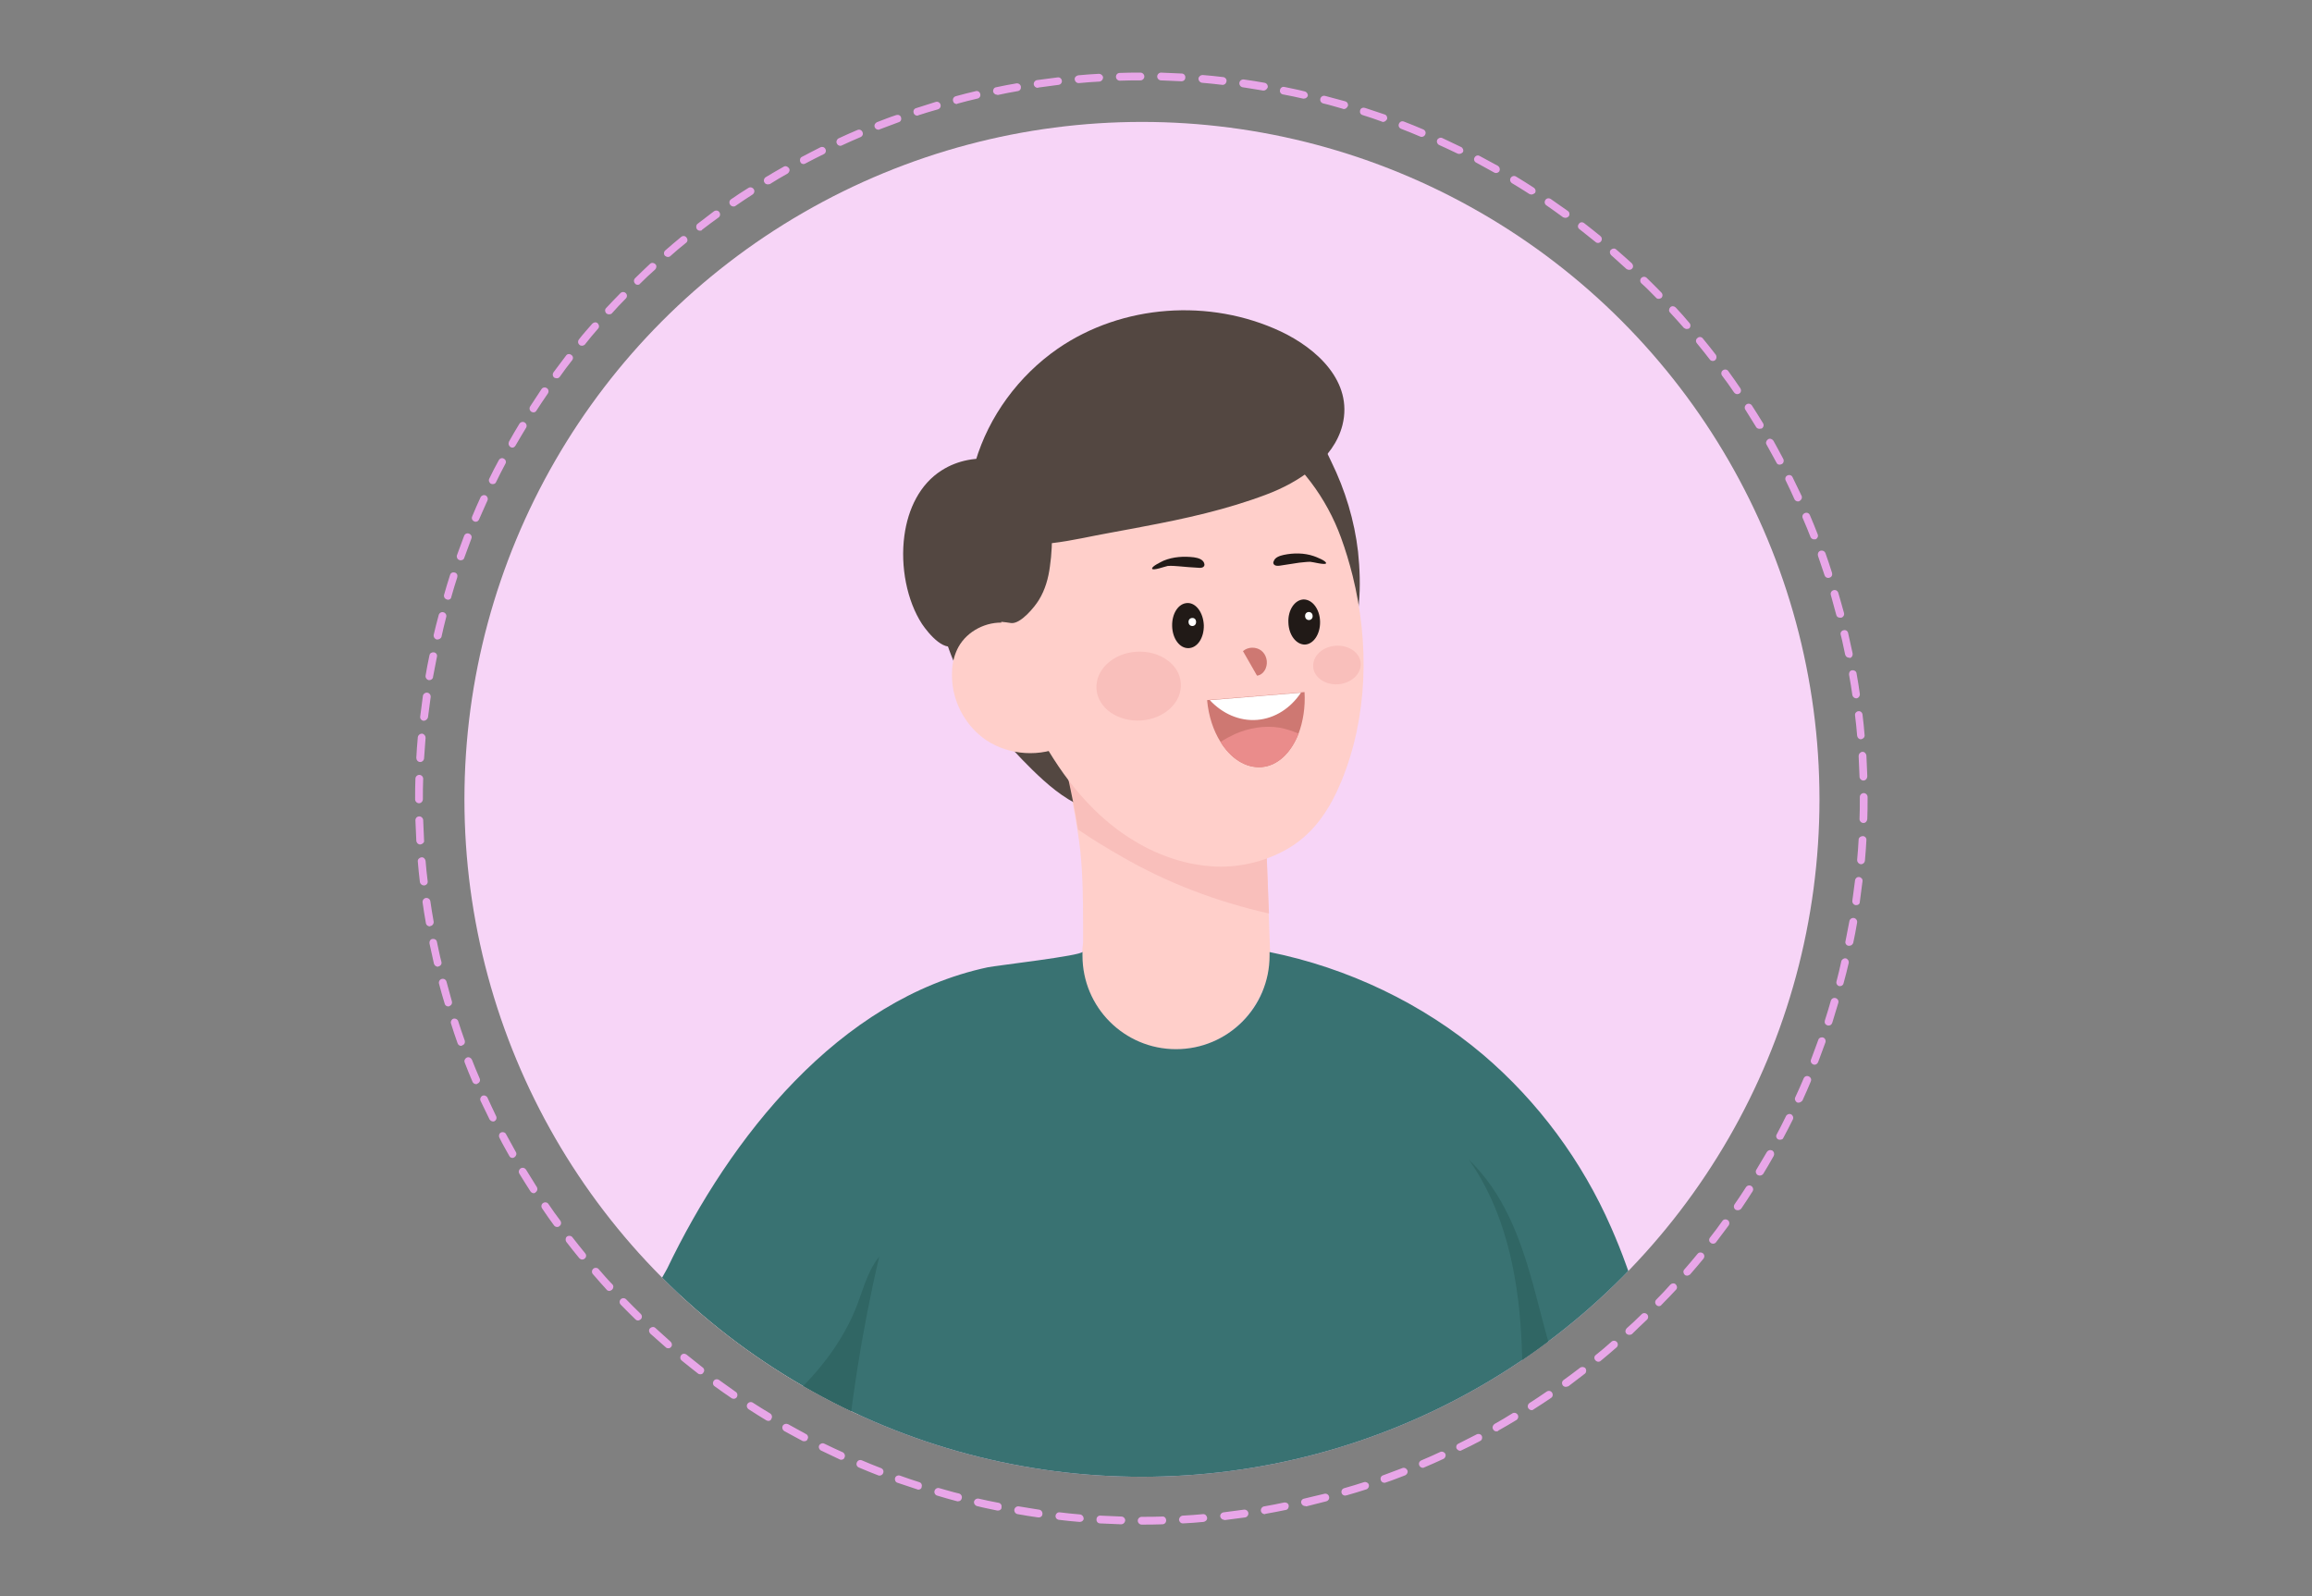 <?xml version="1.0" encoding="utf-8"?>
<!-- Generator: Adobe Illustrator 24.0.1, SVG Export Plug-In . SVG Version: 6.00 Build 0)  -->
<svg version="1.1" id="Layer_1" xmlns="http://www.w3.org/2000/svg" xmlns:xlink="http://www.w3.org/1999/xlink" x="0px" y="0px"
	 viewBox="0 0 773.6 534.2" style="enable-background:new 0 0 773.6 534.2;" xml:space="preserve">
<rect x="0" y="0" width="773.6" height="534.2" fill="#808080" stroke="none"/>
<style type="text/css">
	.st0{clip-path:url(#SVGID_2_);fill:#F7D5F7;}
	.st1{clip-path:url(#SVGID_2_);}
	.st2{fill:#3A1010;}
	.st3{fill:#FFCFCA;}
	.st4{fill:#F9BFBB;}
	.st5{opacity:0.3;fill:#F9BFBB;}
	.st6{fill:#F7B2B0;}
	.st7{fill:#603813;}
	.st8{fill:#562F0F;}
	.st9{fill:#534741;}
	.st10{fill:#397272;}
	.st11{fill:#306664;}
	.st12{fill:#211A17;}
	.st13{fill:#CE7872;}
	.st14{fill:#FFFFFF;}
	.st15{fill:#EA8C8B;}
	.st16{fill:#E8A6E8;}
</style>
<g>
	<defs>
		<circle id="SVGID_1_" cx="382.1" cy="267.5" r="226.7"/>
	</defs>
	<clipPath id="SVGID_2_">
		<use xlink:href="#SVGID_1_"  style="overflow:visible;"/>
	</clipPath>
	<circle class="st0" cx="382.1" cy="267.5" r="226.7"/>
	<g class="st1">
		<g>
			<path class="st2" d="M681.9,1458c-0.4-1.2-1-2.3-1.7-3.2c-3.3-3.9-9.6-5.2-14-7.3c-1.5-0.7-3-1.4-4.5-2.2c-6.3-3-12.6-6-18.9-9
				l-34.1-17.5l-37.8-21.9l-56.2,5.8l-7.6,21.8c-2.3,6.4-3.4,11.1-5.7,17.5c-1.3,3.5-2.6,7.1-2.7,10.8c-0.1,0.9,0,1.8,0.1,2.7
				c0.4,2.6,1.4,5.1,2.9,7.3c2.4,3.6,5.9,6.5,9.9,8.2c5.1,2.1,10.8,2.3,16.3,2.5c34.7,0.9,69.3,1.8,104,1c12.1-0.3,24.9,0.4,36.9-2
				C676.3,1471.2,684.7,1467.1,681.9,1458z"/>
			<path class="st2" d="M264.7,1482.7c3.3,2.4,7.3,3.5,11.5,4.1h79.1c4.2-0.6,8.2-1.8,11.5-4.1c4-2.9,6.7-7.4,7.7-12.7
				c0.6-3.1,0.6-6.5-0.3-9.9c-0.3-1.2-0.7-2.3-1.1-3.4c-1.7-4.3-4.5-4.3-7.1-7.9c-4.4-6.3-6.9-14.7-10.8-20.2l-10.9-15.9h-57.2
				l-10.9,15.9c-3.9,5.5-6.3,13.9-10.8,20.2c-2.6,3.7-5.4,3.6-7.1,7.9c-0.5,1.1-0.8,2.2-1.1,3.4c-0.8,3.4-0.9,6.8-0.3,9.9
				C258,1475.3,260.7,1479.8,264.7,1482.7z"/>
			<g>
				<path class="st3" d="M669.1,794.1c3-3.7,5.9-7.6,8.5-11.7c0,0,0,0,0,0c0.2-0.3,0.4-0.6,0.6-1c2.1-3.3,4.1-6.8,5.9-10.3
					c-0.5-0.9-1-1.8-1.5-2.7c-2.3-4.1-4.5-8.2-6.7-12.4c-0.6,1.9-1.1,3.8-1.4,4.5c-1,2.5-2,5-3.1,7.5c-2.4,5.4-5.2,10.7-8.2,15.7
					c-1.5,2.4-3,5-3,7.8c0,0.5,0.1,1.1,0.3,1.6c0.3,1,0.9,1.9,1.7,2.6c0.1,0.1,0.1,0.1,0.2,0.2c0.1,0.1,0.2,0.2,0.4,0.3
					c0.8,0.5,1.8,0.8,2.7,0.6c0.1,0,0.3-0.1,0.4-0.1l0,0c1-0.3,1.7-1,2.5-1.8C668.6,794.7,668.8,794.4,669.1,794.1z"/>
				<path class="st4" d="M662.7,796.3c-0.1-0.1-0.3-0.2-0.4-0.3c-0.1,0-0.1-0.1-0.2-0.2c-0.8-0.7-1.4-1.6-1.7-2.6
					c0.5-0.7,1-1.4,1.5-2.1c3.1-4.6,6.2-9.1,9.3-13.7c0.7-1,2.1-4.4,3.6-4.4c2.3,0,2,4,1.4,5.3c-0.3,0.8-0.8,1.6-1.3,2.3
					C671.2,786.1,667.4,791.7,662.7,796.3z"/>
				<path class="st3" d="M669.6,803.2c0.6-0.7,1.2-1.5,1.8-2.3c1.2-1.5,2.4-3.1,3.5-4.7c2-2.8,3.8-5.6,5.6-8.5
					c1.4-2.2,2.6-4.5,3.9-6.8c0.9-1.6,1.7-3.3,2.5-5c-1.4-2.5-2.9-4.9-4.3-7.4c-1.5-2.6-2.9-5.2-4.3-7.9c-1.5,2.5-2.6,7.7-3.2,9.1
					c-0.4,0.9-0.7,1.8-1.1,2.8c-2.9,7.1-6.3,13.9-10.3,20.5c-0.6,0.9-1.2,1.9-1.7,2.9c-0.8,1.5-1.4,3.2-1.3,4.9
					c0,2.8,2.5,5.8,5.2,5.2c1.2-0.3,2.1-1,2.9-1.9C669.2,803.7,669.4,803.4,669.6,803.2z"/>
				<path class="st4" d="M671.4,800.9c0.5-2.6,1.1-5.3,1.9-7.8c2.1-6.5,5.5-12.5,7.1-19.1l-0.1,0.9c0.1-0.1,0.3-0.2,0.5-0.2
					c0.6,0,1.1,0.5,1.5,1.1c1,1.5,1.6,3.3,2.1,5.2c-1.2,2.3-2.5,4.6-3.9,6.8c-1.7,2.9-3.6,5.7-5.6,8.5
					C673.8,797.8,672.7,799.3,671.4,800.9z"/>
				<path class="st3" d="M680,816c0.3-0.5,0.6-1.1,0.9-1.7c1.9-3.8,3.5-7.8,4.8-11.8c2-6,3.4-12.1,4.6-18.3c0.1-0.6,0.2-1.2,0.3-1.8
					c-2.7-4.6-5.4-9.2-8.1-13.9c-1.3-2.4-2.6-4.7-3.9-7.1c-0.2,0.4-0.4,0.8-0.5,1.2c-0.6,2-0.4,4.2-0.3,6.3
					c0.2,3.8,0.2,7.6-0.1,11.5c-0.1,0.7-0.1,1.4-0.2,2c0,0,0,0,0,0c-0.4,4.2-1.2,8.3-2.2,12.4c-0.1,0.4-0.2,0.9-0.4,1.4
					c-1.5,5.5-3.4,11-3.3,16.7c0.1,2.4,0.9,5.3,3.2,5.9c1.3,0.3,2.7-0.2,3.7-1.2C679.2,817.1,679.6,816.6,680,816z"/>
				<path class="st5" d="M690.6,782.4c-2.7-4.6-5.4-9.2-8.1-13.9c-2.3-4.1-4.5-8.2-6.7-12.4c-0.6,1.9-1.1,3.8-1.4,4.5
					c-0.6,1.5-1.2,3.1-1.9,4.6c3.5,6.3,5.8,13.4,7.9,20.2c1.3,4.2,2.4,8.4,3.5,12.6c0.5,1.5,1,3,1.6,4.5c2-6,3.4-12.1,4.6-18.3
					C690.4,783.6,690.5,783,690.6,782.4z"/>
				<path class="st3" d="M708.5,807.9c-5.6-13.9-11.1-27.9-16.7-41.8c-5.3-13.4-10-24.9-17-37.5c-2.9-5.2-6.8-11.9-10.1-17.1
					c-15.6-28.8-31.3-57.5-46.9-86.3c-9.9-18.2-19.8-36.4-29.7-54.6c-6.5-11.9-13-23.9-18-36.6c-6.1-15.7-9.8-32.2-13.1-48.8
					c-2.4-12.2-4.7-24.4-7.2-36.5c-7.1,3.2-14.2,6.4-21.3,9.7c-15.2,7.1-30.3,14.5-45.5,21.4c11.6,33.7,24.2,67,41.6,98.1
					c31.1,55.5,77.2,99.3,114.8,150.6c1.4,1.9,0.8,7.4,0.9,9.8c0.4,7.7-0.2,15.4,0.7,23c1,7.7,2.7,15.4,5.4,22.7
					c1.2,3.3,4.4,6.4,7.8,3.4c0.3-0.2,0.6-0.4,0.9-0.7c3.4-3.6,3.4-8.5,3.2-13.1c-0.2-5.2,0-10.2,2.3-15c0.6-1.3,1.7-2.5,3.1-2.8
					c0.9-0.2,1.8,0,2.6,0.3c2.8,1,4.9,2.7,6.6,4.8c0.9,1.1,1.7,2.4,2.4,3.7c0.7,1.2,1.3,2.5,1.9,3.8c0.7,1.6,1.4,3.2,2.2,4.7
					c0.1,0.3,0.3,0.6,0.5,0.9c0.1,0.3,0.3,0.6,0.4,0.8c0.9,1.8,1.8,3.6,2.7,5.3c1.6,3.2,3.3,6.5,4.9,9.7c1.4,2.8,2.9,5.7,4.3,8.5
					c2.5,4.9,5.2,10.5,9.6,14C705,815.2,710.3,812.5,708.5,807.9z"/>
			</g>
			<g>
				<g>
					<path class="st6" d="M52.4,737.7c-0.6,2-1.1,4.1-1.5,6.1c-1.1,5.5-2,11.1-3.2,16.7c-0.5,2.4-1.1,4.8-2.3,6.9
						c-1.2,2.1-3.1,4-5.5,4.5c-2.4,0.6-5.3-0.4-6.4-2.6c-1-1.9-0.5-4.2,0.1-6.3c0.7-2.7,1.4-5.5,2.1-8.2c0.9-3.7,1.9-7.4,3-11
						c2.3-7.4,5.5-14.9,11.5-19.8c1.9-1.5,10.2-4.8,9,0.7c-0.5,2.1-2.7,4.1-3.8,5.9C54.2,732.9,53.1,735.3,52.4,737.7z"/>
				</g>
				<g>
					<path class="st4" d="M47.2,740.3c-0.6,2-1.1,4.1-1.5,6.1c-1.1,5.5-2,11.1-3.2,16.7c-0.5,2.4-1.1,4.8-2.3,6.9
						c-1.2,2.1-3.1,4-5.5,4.5c-2.4,0.6-5.3-0.4-6.4-2.6c-1-1.9-0.5-4.2,0.1-6.3c0.7-2.7,1.4-5.5,2.1-8.2c0.9-3.7,1.9-7.4,3-11
						c2.3-7.4,5.5-14.9,11.5-19.8c1.9-1.5,10.2-4.8,9,0.7c-0.5,2.1-2.7,4.1-3.8,5.9C49,735.4,48,737.8,47.2,740.3z"/>
				</g>
				<path class="st3" d="M291.4,362.8c-49.9,0-97.7,157.5-98.9,159.5c-1,1.8-100.3,147.9-100.6,148.2c0,0-33.7,33.9-41.9,44.1
					c-5.5,6.9-11.3,14.1-14.9,22.2c-3.8,8.6-6.1,17.8-8.5,26.8c-0.4,1.4-0.8,2.9-0.6,4.3c0.3,2.6,3.2,4.9,5.8,3.7
					c5.7-2.6,7.7-10.1,9.4-15.5c1.6-5.1,2.8-10.3,5.2-15.1c2.4-4.7,5.9-8.1,10.1-11.3c3-2.3,5.9-4.6,9-6.8c1.2-0.8,2.4-1.7,3.7-2.3
					c1.8-0.9,3.6-1.5,5.6-1.4c1.7,0.1,4.1,0.9,5,2.4c1.1,1.6-0.1,3.5-0.8,4.9c-0.8,1.7-2,3.3-3.2,4.8c-2.1,2.6-4.4,5.1-5.7,8.1
					c-0.2,0.5-0.4,1-0.5,1.6c-1.5,5.8,2.9,14.3,9.4,9c1.4-1.1,2.5-2.6,3.6-4c5.3-6.8,12-12.5,15.9-20.1c2.5-4.9,4.5-10,6.4-15.1
					c3.7-9.5,5.2-15.3,5.9-19.9l0,0l0.1-0.2c0.8-0.6,91.1-81.6,144.4-154.2c12.5-17,43.1-83.9,57.9-132.5
					C316.6,394.2,300.7,372.5,291.4,362.8z"/>
				<g>
					<path class="st4" d="M69.3,720.7c0.9-0.9,1.9-1.7,3-2.5c1.9-1.4,3.9-2.6,6.2-2.8c2.3-0.3,4.9,0.7,6,2.7c0.9,1.7,0.7,3.8,0,5.6
						c-1.7,4.4-5.6,7.5-9.1,10.6c-1.8,1.6-3.6,3.3-5,5.3c1.2-3.1,3.6-5.6,5.7-8.1c1.2-1.5,2.4-3.1,3.2-4.8c0.7-1.5,1.8-3.3,0.8-4.9
						c-1-1.5-3.4-2.3-5-2.4C73,719.2,71.1,719.8,69.3,720.7z"/>
				</g>
				<path class="st4" d="M114.4,688.3c-1.2,1.1-2.3,2-3.1,2.6l-0.1,0.2l0,0c-1.5-2.7-4.1-4.9-7-6
					C107.8,685.2,111.4,686.3,114.4,688.3z"/>
			</g>
			<path class="st7" d="M590.5,1399.2l-85.8,15c-25.9-119-66.9-284.8-80.1-379.3c-1.4-9.9-2.5-19-3.2-27.2
				c-12.7-36.8-23.2-75.4-48.9-164c-1.8-6.2-3.7-12.7-5.6-19.4C346.6,755,346.6,736,347.4,680c39.1-13.8,98.1-23.6,148.4-29.5
				c15.6,38,48.9,327.2,53.1,357.6C565.7,1128.5,568.4,1212.5,590.5,1399.2z"/>
			<path class="st8" d="M438.1,958.3c-1.1,14.2-2.8,28.3-4.6,42.4c-1.3,9.5-1.3,21.5-5.9,30.1c-0.8,1.6-1.8,3-2.9,4.2
				c-1.4-9.9-2.5-19-3.2-27.2c-12.7-36.8-23.2-75.4-48.9-164c10.4-18.9,21.4-37.6,31.5-56.7c23.9,35.7,33.8,79.2,35.4,122.1
				C439.9,925.7,439.3,942,438.1,958.3z"/>
			<path class="st7" d="M439.6,672.6c-50.2-6.2-109.8-10.7-151.1-6.5c-14,54.2-18.6,72.6-15.4,145c4.7,106.7,5.7,149.6,9.5,191.1
				c-13,83.6-5.6,246.5-9.8,413.1l88.5,4.4c22.7-186.6,32.9-266.1,45.1-387C409.5,1002,445.7,713.1,439.6,672.6z"/>
			<path class="st3" d="M363.3,250.5c15.1,7.7,30.4,14.8,45.9,21.8c4.7,2.1,9.4,4.2,14.3,5.2l1,28.2l0.9,24.2
				c-0.9,0.6-1.9,1.1-2.9,1.5c-4.6,11.6-15.9,19.8-29.1,19.8c-14.2,0-26.2-9.5-30-22.5c-0.3-0.1-0.6-0.2-0.9-0.3c0-1.2,0-2.4,0-3.7
				c-0.2-1.6-0.4-3.2-0.4-4.8c0-1.5,0.1-3.1,0.3-4.5c0-2.1,0-4.2,0-6.3c0-8.1-0.1-16.1-0.9-24.2c-0.3-2.5-0.6-4.9-1-7.3
				c-0.9-6.1-2.2-12.1-3.5-18.1c-1.1-4.9-2.1-9.9-3.2-14.8C356.9,247.3,359.7,248.7,363.3,250.5z"/>
			<path class="st9" d="M454.7,201.9c-1.6,19.6-10.2,38.7-24.2,52.5c-6.4,6.3-13.9,11.6-22.3,14.8c-9.2,3.6-19.2,4.7-29.1,4.2
				c-5.8-0.3-11.7-1.2-17-3.5c-6.4-2.8-11.8-7.5-16.8-12.4c-8.5-8.4-16.4-17.5-22.2-28c-5.8-10.4-9.6-22.2-9.5-34.1
				c0-4.1,0.5-8.2,2-11.9c2.1-5,6-9,10-12.6c13.2-12,28.7-21.9,45.8-26.6c17.8-4.9,36.6-4.3,55-3.6c4.7,0.2,8.9,1.1,12.7,4
				c3.1,2.4,4.7,6.4,6.4,9.9c4.6,9.4,7.7,19.6,8.9,30C455,190.3,455.2,196.2,454.7,201.9z"/>
			<g>
				<path class="st4" d="M424.6,305.7c-17.3-3.9-34-10.2-49.2-19c-4.9-2.8-9.9-5.8-14.7-9.1c-0.9-6.1-2.2-12.1-3.5-18.1
					c-1.1-4.9-2.1-9.9-3.2-14.8c3,2.7,5.7,4,9.3,5.9c15.1,7.7,30.4,14.8,45.9,21.8c4.7,2.1,9.4,4.2,14.3,5.2L424.6,305.7z"/>
			</g>
			<path class="st3" d="M452.6,192.7c-1.1-4.4-2.4-8.7-3.9-12.8c-4.8-13.2-13.7-25.3-25.6-33.4c-22.8-15.4-54.7-11.6-73.1,8.6
				c-4.4,4.8-7.9,10.3-10.4,16.2c-6.2,14.5-6.5,30.1-3.1,45.2c3,13.3,8.8,26.1,16,37.4c4.4,6.9,9.6,13.4,15.7,19
				c3.5,3.2,7.3,6.1,11.5,8.6c8.3,5,17.6,8.1,27.2,8.5c8.7,0.3,17.6-2,25-6.6c8.3-5.2,13.3-13.2,16.9-21.9
				C457.7,239.9,458.2,215.3,452.6,192.7z"/>
			<g>
				<g>
					<path class="st3" d="M356.5,249.3c-8.3,4.2-18.8,3.5-26.5-1.6c-6.5-4.4-10.8-11.9-11.4-19.7c-0.1-1.4-0.1-2.8,0-4.3
						c0.2-2.5,0.9-5,2.1-7.2c3-5.4,9.4-8.6,15.5-8.1c6.2,0.5,11.8,4.5,14.8,9.9l2.1,11.9L356.5,249.3z"/>
				</g>
			</g>
			<path class="st9" d="M382.6,176.2c13.9-2.6,27.9-5.7,41.1-10.7c10.7-4,22.6-11.7,25.5-23.3c3.6-14.5-8.6-25.6-20.7-31.3
				c-23.7-11.1-53-9.1-74.6,5.8c-13.1,9.1-23,22.6-27.5,37.7c-2.6,8.6-3.7,21.7,6.5,25.7c11.8,4.7,26.5,0.3,38.5-1.8
				C374.9,177.6,378.7,177,382.6,176.2z"/>
			<path class="st9" d="M302.6,179.3c1.2-9,5.2-17.3,12.5-21.9c10.6-6.8,26.7-4.9,33.1,6.7c4.2,7.5,4.3,17.2,3.1,25.5
				c-0.5,3.9-1.6,7.8-3.7,11.2c-1.4,2.3-6.1,8.1-9.3,7.7c-1.1-0.2-2.2-0.3-3.1-0.4c-0.2,0-0.4,0-0.5,0c-3.2,0-6.3,0.8-9.1,2.4
				c-2.1,1.1-3.8,2.7-5,4.6c-4,4.3-10-3.2-12.1-6.3C303.5,201.1,301.2,189.7,302.6,179.3z"/>
			<path class="st10" d="M509.8,505.2c-0.1,0.1-0.2,0.1-0.4,0.2c3.8,63.8,6.1,191.1,10.9,244.8c-74.5-4.6-184.7-0.4-250.2-8.4
				c-1.8-32.7,0-110.2,9-212.6c0.9-10.1,1.9-20.4,3.1-31c0-0.3,0.1-0.7,0.1-1c0,0-0.1-0.1-0.1-0.1c-9.7-6.6-20.5-12.6-31.4-18.4
				c-15.1-8.2-30.3-16.1-42.6-25.4c-1.1-0.8,14.3-27.3,15-28.7c21-43.8,57.3-90.2,107.3-100.9c2.9-0.6,31.7-3.9,31.7-5.2
				c0,0.4,0,0.9,0,1.3c0,17.3,14,31.3,31.3,31.3c17.3,0,31.3-14,31.3-31.3c0-0.4,0-0.8,0-1.2c26.2,5.3,51.2,17.2,71.5,34.4
				c18.4,15.7,33.1,35.6,42.8,57.8c1.8,4.1,3.5,8.3,5,12.5c6.5,17.5,11.5,35.4,17,53.2c-6.5,4.8-13.8,9.5-21.4,13.9
				C530.2,495.9,520,500.9,509.8,505.2z"/>
			<path class="st11" d="M509,446.6c1.1,19.5-0.2,39.1,0.8,58.6c10.2-4.3,20.4-9.4,29.9-14.8c-4.6-4.8-8.6-10.2-11.8-16
				c-7.7-14-10.9-29.9-15.1-45.2c-4.3-15.4-9.8-30-21.3-41.1C503.4,404.9,507.8,426,509,446.6z"/>
			<g>
				<g>
					<path class="st12" d="M390.7,189.4c1.2-0.1,2.5,0,3.7,0.1c2.2,0.2,4.4,0.4,6.6,0.5c0.7,0.1,1.6,0,1.9-0.6c0.2-0.3,0.1-0.7,0-1
						c-0.5-1.3-2.1-1.7-3.4-1.9c-3.4-0.4-6.9-0.2-10.1,1.1c-0.6,0.3-4.1,1.9-3.9,2.7C385.7,191.1,390,189.5,390.7,189.4z"/>
					<path class="st12" d="M438.4,188c-1.2,0-2.5,0.2-3.7,0.3c-2.2,0.3-4.3,0.7-6.5,1c-0.7,0.1-1.6,0.1-2-0.5c-0.2-0.3-0.2-0.7,0-1
						c0.4-1.3,2-1.8,3.3-2.1c3.3-0.7,6.9-0.7,10.1,0.4c0.6,0.2,4.3,1.6,4.1,2.4C443.5,189.2,439.1,188,438.4,188z"/>
					<g>
						<path class="st13" d="M434.5,245.5c-2.5,6.4-7,10.8-12.4,11.2c-5.3,0.4-10.3-2.9-13.7-8.4c-2.4-3.8-4-8.6-4.5-14l1-0.1
							l30.5-2.5l1.1-0.1C436.8,236.7,436,241.5,434.5,245.5z"/>
						<path class="st14" d="M435.3,231.8c-3.4,5.1-8.6,8.6-14.6,9.1s-11.7-2.1-15.9-6.6L435.3,231.8z"/>
						<path class="st15" d="M434.5,245.5c-2.5,6.4-7,10.8-12.4,11.2c-5.3,0.4-10.3-2.9-13.7-8.4c1.5-1,3-1.8,4.7-2.6
							c4.7-2.1,10-3,15-2.2C430.3,243.9,432.4,244.6,434.5,245.5z"/>
					</g>
					<g>
						<path class="st12" d="M402.8,209.2c0.1,4.2-2.1,7.6-5.1,7.7s-5.4-3.2-5.5-7.4c-0.1-4.2,2.1-7.6,5.1-7.7
							C400.2,201.7,402.6,205,402.8,209.2z"/>
						<path class="st14" d="M398.9,206.8c-1.7,0.1-1.6,2.7,0.1,2.7C400.7,209.4,400.6,206.7,398.9,206.8z"/>
					</g>
					<g>
						<path class="st12" d="M431.1,208.3c0.1,4.2,2.6,7.4,5.5,7.4c2.9-0.1,5.2-3.5,5.1-7.7c-0.1-4.2-2.6-7.4-5.5-7.4
							C433.2,200.7,430.9,204.2,431.1,208.3z"/>
						<path class="st14" d="M437.9,204.8c-1.7,0.1-1.6,2.7,0.1,2.7C439.7,207.4,439.6,204.8,437.9,204.8z"/>
					</g>
					<path class="st13" d="M422,217.7c-1.7-1.3-4.4-1.3-6.1,0.2l4.7,8.2c1.3-0.1,2.4-1.2,2.9-2.4C424.4,221.5,423.7,219,422,217.7z"
						/>
				</g>
				<g>
					<path class="st4" d="M380.2,218.1c-7.8,0.5-13.8,6.1-13.3,12.5c0.4,6.3,7.1,11,14.9,10.5c7.8-0.5,13.8-6.1,13.3-12.5
						C394.7,222.3,388,217.6,380.2,218.1z"/>
					<path class="st4" d="M455.3,222c-0.2-3.6-4-6.2-8.4-5.9c-4.4,0.3-7.7,3.4-7.5,7c0.2,3.6,4,6.2,8.4,5.9
						C452.2,228.6,455.5,225.5,455.3,222z"/>
				</g>
			</g>
			<path class="st11" d="M294.2,420.5c-5.9,25.2-9.9,50.9-12,76.7c-9.7-6.6-20.5-12.6-31.4-18.4c3.2-2.2,6.4-4.6,9.4-7.1
				c10.8-9,20.3-20,25.8-33C288.7,432.3,289.9,425.9,294.2,420.5z"/>
		</g>
	</g>
</g>
<g>
	<path class="st16" d="M382,510.2c-0.7,0-1.3-0.6-1.3-1.3s0.6-1.3,1.3-1.3c2.3,0,4.6,0,6.9-0.1c0.7-0.1,1.3,0.5,1.3,1.3
		c0,0.7-0.5,1.3-1.3,1.3C386.6,510.2,384.3,510.2,382,510.2z M375.1,510.1C375.1,510.1,375.1,510.1,375.1,510.1
		c-2.3-0.1-4.7-0.2-7-0.3c-0.7,0-1.3-0.6-1.2-1.4c0-0.7,0.6-1.3,1.4-1.2c2.3,0.1,4.6,0.2,6.9,0.3c0.7,0,1.3,0.6,1.3,1.3
		C376.4,509.6,375.8,510.1,375.1,510.1z M395.8,509.8c-0.7,0-1.2-0.5-1.3-1.2c0-0.7,0.5-1.3,1.2-1.4c2.3-0.1,4.6-0.3,6.8-0.5
		c0.7-0.1,1.3,0.5,1.4,1.2c0.1,0.7-0.5,1.3-1.2,1.4C400.5,509.5,398.2,509.7,395.8,509.8C395.9,509.8,395.8,509.8,395.8,509.8z
		 M361.3,509.3c0,0-0.1,0-0.1,0c-2.3-0.2-4.6-0.4-6.9-0.7c-0.7-0.1-1.2-0.7-1.1-1.4c0.1-0.7,0.7-1.2,1.4-1.1
		c2.3,0.3,4.6,0.5,6.8,0.7c0.7,0.1,1.2,0.7,1.2,1.4C362.6,508.8,362,509.3,361.3,509.3z M409.6,508.6c-0.6,0-1.2-0.5-1.3-1.1
		c-0.1-0.7,0.4-1.3,1.1-1.4c2.3-0.3,4.5-0.6,6.8-0.9c0.7-0.1,1.4,0.4,1.5,1.1c0.1,0.7-0.4,1.4-1.1,1.5c-2.3,0.3-4.6,0.6-6.9,0.9
		C409.7,508.6,409.6,508.6,409.6,508.6z M347.6,507.8c-0.1,0-0.1,0-0.2,0c-2.3-0.3-4.6-0.7-6.9-1.1c-0.7-0.1-1.2-0.8-1.1-1.5
		c0.1-0.7,0.8-1.2,1.5-1.1c2.2,0.4,4.5,0.7,6.8,1.1c0.7,0.1,1.2,0.8,1.1,1.5C348.8,507.3,348.3,507.8,347.6,507.8z M423.2,506.7
		c-0.6,0-1.2-0.4-1.3-1.1c-0.1-0.7,0.4-1.4,1.1-1.5c2.2-0.4,4.5-0.8,6.7-1.3c0.7-0.1,1.4,0.3,1.5,1c0.1,0.7-0.3,1.4-1,1.5
		c-2.3,0.5-4.6,0.9-6.8,1.3C423.4,506.7,423.3,506.7,423.2,506.7z M334,505.5c-0.1,0-0.2,0-0.3,0c-2.3-0.5-4.5-0.9-6.8-1.5
		c-0.7-0.2-1.1-0.9-1-1.5c0.2-0.7,0.8-1.1,1.5-1c2.2,0.5,4.5,1,6.7,1.4c0.7,0.1,1.2,0.8,1,1.5C335.2,505,334.6,505.5,334,505.5z
		 M436.7,504c-0.6,0-1.1-0.4-1.3-1c-0.2-0.7,0.3-1.4,1-1.5c2.2-0.5,4.4-1.1,6.7-1.6c0.7-0.2,1.4,0.2,1.6,0.9
		c0.2,0.7-0.2,1.4-0.9,1.6c-2.2,0.6-4.5,1.1-6.7,1.7C436.9,504,436.8,504,436.7,504z M320.6,502.4c-0.1,0-0.2,0-0.3,0
		c-2.2-0.6-4.5-1.2-6.7-1.9c-0.7-0.2-1.1-0.9-0.9-1.6c0.2-0.7,0.9-1.1,1.6-0.9c2.2,0.6,4.4,1.3,6.6,1.8c0.7,0.2,1.1,0.9,0.9,1.6
		C321.7,502,321.2,502.4,320.6,502.4z M450.1,500.5c-0.6,0-1.1-0.4-1.2-0.9c-0.2-0.7,0.2-1.4,0.9-1.6c2.2-0.6,4.4-1.3,6.6-2
		c0.7-0.2,1.4,0.2,1.6,0.8c0.2,0.7-0.2,1.4-0.8,1.6c-2.2,0.7-4.4,1.4-6.6,2C450.3,500.4,450.2,500.5,450.1,500.5z M307.3,498.5
		c-0.1,0-0.3,0-0.4-0.1c-2.2-0.7-4.4-1.5-6.6-2.2c-0.7-0.2-1-1-0.8-1.6c0.2-0.7,1-1,1.6-0.8c2.2,0.8,4.3,1.5,6.5,2.2
		c0.7,0.2,1,0.9,0.8,1.6C308.4,498.1,307.9,498.5,307.3,498.5z M463.2,496.2c-0.5,0-1-0.3-1.2-0.9c-0.2-0.7,0.1-1.4,0.8-1.6
		c2.1-0.8,4.3-1.6,6.4-2.4c0.7-0.3,1.4,0.1,1.7,0.7c0.3,0.7-0.1,1.4-0.7,1.7c-2.2,0.8-4.3,1.7-6.5,2.4
		C463.5,496.2,463.4,496.2,463.2,496.2z M294.3,493.8c-0.2,0-0.3,0-0.5-0.1c-2.1-0.8-4.3-1.7-6.4-2.6c-0.7-0.3-1-1-0.7-1.7
		c0.3-0.7,1-1,1.7-0.7c2.1,0.9,4.3,1.8,6.4,2.6c0.7,0.3,1,1,0.7,1.7C295.3,493.5,294.8,493.8,294.3,493.8z M476.1,491.2
		c-0.5,0-1-0.3-1.2-0.8c-0.3-0.7,0-1.4,0.7-1.7c2.1-0.9,4.2-1.8,6.3-2.8c0.6-0.3,1.4,0,1.7,0.6c0.3,0.6,0,1.4-0.6,1.7
		c-2.1,1-4.2,1.9-6.3,2.8C476.4,491.2,476.2,491.2,476.1,491.2z M281.5,488.5c-0.2,0-0.4,0-0.5-0.1c-2.1-1-4.2-2-6.3-3
		c-0.6-0.3-0.9-1.1-0.6-1.7c0.3-0.6,1.1-0.9,1.7-0.6c2.1,1,4.1,2,6.2,2.9c0.6,0.3,0.9,1.1,0.6,1.7
		C282.5,488.2,282,488.5,281.5,488.5z M488.6,485.5c-0.5,0-0.9-0.3-1.2-0.7c-0.3-0.6-0.1-1.4,0.6-1.7c2-1,4.1-2.1,6.1-3.1
		c0.6-0.3,1.4-0.1,1.7,0.5c0.3,0.6,0.1,1.4-0.5,1.7c-2,1.1-4.1,2.1-6.2,3.1C488.9,485.4,488.8,485.5,488.6,485.5z M269.1,482.3
		c-0.2,0-0.4,0-0.6-0.1c-2-1.1-4.1-2.2-6.1-3.3c-0.6-0.4-0.8-1.1-0.5-1.8c0.4-0.6,1.1-0.8,1.8-0.5c2,1.1,4,2.2,6,3.3
		c0.6,0.3,0.9,1.1,0.5,1.7C270.1,482.1,269.6,482.3,269.1,482.3z M500.7,479c-0.4,0-0.9-0.2-1.1-0.7c-0.4-0.6-0.1-1.4,0.5-1.8
		c2-1.1,4-2.3,5.9-3.5c0.6-0.4,1.4-0.2,1.8,0.4c0.4,0.6,0.2,1.4-0.4,1.8c-2,1.2-4,2.4-6,3.5C501.2,479,500.9,479,500.7,479z
		 M257.1,475.5c-0.2,0-0.5-0.1-0.7-0.2c-2-1.2-3.9-2.4-5.9-3.7c-0.6-0.4-0.8-1.2-0.4-1.8c0.4-0.6,1.2-0.8,1.8-0.4
		c1.9,1.2,3.9,2.5,5.8,3.6c0.6,0.4,0.8,1.2,0.4,1.8C258,475.3,257.5,475.5,257.1,475.5z M512.5,471.9c-0.4,0-0.8-0.2-1.1-0.6
		c-0.4-0.6-0.2-1.4,0.4-1.8c1.9-1.2,3.8-2.5,5.7-3.8c0.6-0.4,1.4-0.3,1.8,0.3c0.4,0.6,0.3,1.4-0.3,1.8c-1.9,1.3-3.9,2.6-5.8,3.8
		C513,471.8,512.8,471.9,512.5,471.9z M245.5,468.1c-0.3,0-0.5-0.1-0.7-0.2c-1.9-1.3-3.8-2.6-5.7-4c-0.6-0.4-0.7-1.2-0.3-1.8
		c0.4-0.6,1.2-0.7,1.8-0.3c1.9,1.3,3.7,2.7,5.6,4c0.6,0.4,0.7,1.2,0.3,1.8C246.3,467.9,245.9,468.1,245.5,468.1z M523.9,464.1
		c-0.4,0-0.8-0.2-1-0.5c-0.4-0.6-0.3-1.4,0.3-1.8c1.8-1.3,3.7-2.7,5.5-4.1c0.6-0.4,1.4-0.3,1.8,0.2c0.4,0.6,0.3,1.4-0.2,1.8
		c-1.8,1.4-3.7,2.8-5.5,4.2C524.4,464,524.2,464.1,523.9,464.1z M234.3,459.9c-0.3,0-0.6-0.1-0.8-0.3c-1.8-1.4-3.7-2.9-5.4-4.3
		c-0.6-0.5-0.6-1.3-0.2-1.8c0.5-0.6,1.3-0.6,1.8-0.2c1.8,1.4,3.6,2.9,5.4,4.3c0.6,0.4,0.7,1.2,0.2,1.8
		C235.1,459.8,234.7,459.9,234.3,459.9z M534.8,455.7c-0.4,0-0.7-0.2-1-0.5c-0.5-0.6-0.4-1.4,0.2-1.8c1.8-1.4,3.5-2.9,5.2-4.4
		c0.5-0.5,1.4-0.4,1.8,0.1c0.5,0.5,0.4,1.4-0.1,1.8c-1.7,1.5-3.5,3-5.3,4.5C535.4,455.6,535.1,455.7,534.8,455.7z M223.6,451.2
		c-0.3,0-0.6-0.1-0.8-0.3c-1.7-1.5-3.5-3.1-5.2-4.6c-0.5-0.5-0.6-1.3-0.1-1.8c0.5-0.5,1.3-0.6,1.8-0.1c1.7,1.5,3.4,3.1,5.1,4.6
		c0.5,0.5,0.6,1.3,0.1,1.8C224.4,451,224,451.2,223.6,451.2z M545.2,446.7c-0.3,0-0.7-0.1-1-0.4c-0.5-0.5-0.4-1.3,0.1-1.8
		c1.7-1.5,3.4-3.1,5-4.7c0.5-0.5,1.3-0.5,1.8,0c0.5,0.5,0.5,1.3,0,1.8c-1.7,1.6-3.4,3.2-5,4.8C545.9,446.6,545.5,446.7,545.2,446.7z
		 M213.5,441.9c-0.3,0-0.6-0.1-0.9-0.4c-1.6-1.6-3.3-3.2-4.9-4.9c-0.5-0.5-0.5-1.3,0-1.8c0.5-0.5,1.3-0.5,1.8,0
		c1.6,1.6,3.2,3.3,4.9,4.9c0.5,0.5,0.5,1.3,0,1.8C214.1,441.7,213.8,441.9,213.5,441.9z M555.1,437.1c-0.3,0-0.6-0.1-0.9-0.4
		c-0.5-0.5-0.5-1.3,0-1.8c1.6-1.6,3.2-3.3,4.7-5c0.5-0.5,1.3-0.6,1.8-0.1c0.5,0.5,0.6,1.3,0.1,1.8c-1.6,1.7-3.2,3.4-4.8,5
		C555.8,436.9,555.5,437.1,555.1,437.1z M203.9,432c-0.3,0-0.7-0.1-0.9-0.4c-1.5-1.7-3.1-3.4-4.6-5.2c-0.5-0.5-0.4-1.4,0.1-1.8
		c0.5-0.5,1.4-0.4,1.8,0.1c1.5,1.7,3,3.5,4.6,5.1c0.5,0.5,0.4,1.3-0.1,1.8C204.5,431.8,204.2,432,203.9,432z M564.5,426.9
		c-0.3,0-0.6-0.1-0.8-0.3c-0.5-0.5-0.6-1.3-0.1-1.8c1.5-1.7,3-3.5,4.4-5.2c0.5-0.6,1.3-0.6,1.8-0.2c0.6,0.5,0.6,1.3,0.2,1.8
		c-1.5,1.8-3,3.6-4.5,5.3C565.2,426.7,564.8,426.9,564.5,426.9z M194.8,421.5c-0.4,0-0.7-0.2-1-0.5c-1.5-1.8-2.9-3.6-4.3-5.4
		c-0.4-0.6-0.3-1.4,0.2-1.8c0.6-0.4,1.4-0.3,1.8,0.2c1.4,1.8,2.8,3.6,4.3,5.4c0.5,0.6,0.4,1.4-0.2,1.8
		C195.4,421.4,195.1,421.5,194.8,421.5z M573.2,416.2c-0.3,0-0.6-0.1-0.8-0.3c-0.6-0.4-0.7-1.2-0.2-1.8c1.4-1.8,2.8-3.6,4.1-5.5
		c0.4-0.6,1.2-0.7,1.8-0.3c0.6,0.4,0.7,1.2,0.3,1.8c-1.4,1.9-2.8,3.7-4.2,5.6C574,416,573.6,416.2,573.2,416.2z M186.4,410.6
		c-0.4,0-0.8-0.2-1-0.5c-1.3-1.8-2.7-3.7-4-5.7c-0.4-0.6-0.3-1.4,0.3-1.8c0.6-0.4,1.4-0.3,1.8,0.3c1.3,1.9,2.6,3.8,4,5.6
		c0.4,0.6,0.3,1.4-0.3,1.8C186.9,410.6,186.7,410.6,186.4,410.6z M581.4,405c-0.3,0-0.5-0.1-0.7-0.2c-0.6-0.4-0.7-1.2-0.3-1.8
		c1.3-1.9,2.6-3.8,3.8-5.7c0.4-0.6,1.2-0.8,1.8-0.4c0.6,0.4,0.8,1.2,0.4,1.8c-1.2,1.9-2.5,3.9-3.8,5.8
		C582.2,404.9,581.8,405,581.4,405z M178.6,399.3c-0.4,0-0.8-0.2-1.1-0.6c-1.2-1.9-2.5-3.9-3.7-5.9c-0.4-0.6-0.2-1.4,0.4-1.8
		c0.6-0.4,1.4-0.2,1.8,0.4c1.2,1.9,2.4,3.9,3.6,5.8c0.4,0.6,0.2,1.4-0.4,1.8C179.1,399.2,178.8,399.3,178.6,399.3z M588.8,393.4
		c-0.2,0-0.5-0.1-0.7-0.2c-0.6-0.4-0.8-1.2-0.4-1.8c1.2-2,2.3-3.9,3.5-5.9c0.4-0.6,1.1-0.8,1.8-0.5c0.6,0.4,0.8,1.1,0.5,1.8
		c-1.1,2-2.3,4-3.5,6C589.7,393.2,589.3,393.4,588.8,393.4z M171.5,387.5c-0.4,0-0.9-0.2-1.1-0.7c-1.1-2-2.3-4-3.3-6.1
		c-0.3-0.6-0.1-1.4,0.5-1.7c0.6-0.3,1.4-0.1,1.7,0.5c1.1,2,2.2,4,3.3,6c0.4,0.6,0.1,1.4-0.5,1.8
		C171.9,387.4,171.7,387.5,171.5,387.5z M595.6,381.4c-0.2,0-0.4,0-0.6-0.1c-0.6-0.3-0.9-1.1-0.5-1.7c1.1-2,2.1-4.1,3.1-6.1
		c0.3-0.6,1.1-0.9,1.7-0.6c0.6,0.3,0.9,1.1,0.6,1.7c-1,2.1-2.1,4.1-3.2,6.2C596.6,381.2,596.1,381.4,595.6,381.4z M165,375.3
		c-0.5,0-0.9-0.3-1.2-0.7c-1-2-2-4.2-3-6.2c-0.3-0.6,0-1.4,0.6-1.7c0.6-0.3,1.4,0,1.7,0.6c1,2.1,1.9,4.2,2.9,6.2
		c0.3,0.6,0.1,1.4-0.6,1.7C165.4,375.3,165.2,375.3,165,375.3z M601.8,369c-0.2,0-0.4,0-0.5-0.1c-0.6-0.3-0.9-1.1-0.6-1.7
		c1-2.1,1.9-4.2,2.8-6.3c0.3-0.7,1-1,1.7-0.7c0.7,0.3,1,1,0.7,1.7c-0.9,2.1-1.8,4.3-2.8,6.4C602.7,368.7,602.3,369,601.8,369z
		 M159.3,362.8c-0.5,0-1-0.3-1.2-0.8c-0.9-2.1-1.8-4.3-2.6-6.4c-0.3-0.7,0.1-1.4,0.7-1.7c0.7-0.3,1.4,0.1,1.7,0.7
		c0.8,2.1,1.7,4.2,2.6,6.3c0.3,0.7,0,1.4-0.7,1.7C159.6,362.8,159.5,362.8,159.3,362.8z M607.2,356.3c-0.2,0-0.3,0-0.5-0.1
		c-0.7-0.3-1-1-0.7-1.7c0.8-2.1,1.6-4.3,2.4-6.5c0.2-0.7,1-1,1.6-0.8c0.7,0.2,1,1,0.8,1.6c-0.8,2.2-1.6,4.4-2.4,6.5
		C608.2,355.9,607.7,356.3,607.2,356.3z M154.3,350c-0.5,0-1-0.3-1.2-0.9c-0.8-2.2-1.5-4.4-2.2-6.6c-0.2-0.7,0.2-1.4,0.8-1.6
		c0.7-0.2,1.4,0.2,1.6,0.8c0.7,2.2,1.4,4.3,2.2,6.5c0.2,0.7-0.1,1.4-0.8,1.6C154.6,349.9,154.4,350,154.3,350z M611.8,343.2
		c-0.1,0-0.3,0-0.4-0.1c-0.7-0.2-1-0.9-0.8-1.6c0.7-2.2,1.4-4.4,2-6.6c0.2-0.7,0.9-1.1,1.6-0.9c0.7,0.2,1.1,0.9,0.9,1.6
		c-0.7,2.2-1.3,4.4-2,6.6C612.9,342.9,612.4,343.2,611.8,343.2z M150,336.8c-0.6,0-1.1-0.4-1.2-0.9c-0.7-2.2-1.3-4.5-1.9-6.7
		c-0.2-0.7,0.2-1.4,0.9-1.6c0.7-0.2,1.4,0.2,1.6,0.9c0.6,2.2,1.2,4.4,1.8,6.6c0.2,0.7-0.2,1.4-0.9,1.6
		C150.3,336.8,150.1,336.8,150,336.8z M615.7,330c-0.1,0-0.2,0-0.3,0c-0.7-0.2-1.1-0.9-0.9-1.6c0.6-2.2,1.1-4.4,1.6-6.7
		c0.2-0.7,0.9-1.1,1.5-1c0.7,0.2,1.1,0.9,1,1.5c-0.5,2.2-1.1,4.5-1.7,6.7C616.8,329.6,616.3,330,615.7,330z M146.5,323.5
		c-0.6,0-1.1-0.4-1.3-1c-0.5-2.2-1-4.5-1.5-6.8c-0.1-0.7,0.3-1.4,1-1.5c0.7-0.1,1.4,0.3,1.5,1c0.5,2.2,0.9,4.5,1.5,6.7
		c0.2,0.7-0.3,1.4-1,1.5C146.7,323.5,146.6,323.5,146.5,323.5z M618.8,316.5c-0.1,0-0.2,0-0.3,0c-0.7-0.1-1.2-0.8-1-1.5
		c0.4-2.2,0.9-4.5,1.3-6.7c0.1-0.7,0.8-1.2,1.5-1.1c0.7,0.1,1.2,0.8,1.1,1.5c-0.4,2.3-0.8,4.6-1.3,6.8
		C619.9,316.1,619.4,316.5,618.8,316.5z M143.8,310c-0.6,0-1.2-0.4-1.3-1.1c-0.4-2.3-0.8-4.6-1.1-6.9c-0.1-0.7,0.4-1.4,1.1-1.5
		c0.7-0.1,1.4,0.4,1.5,1.1c0.3,2.2,0.7,4.5,1.1,6.8c0.1,0.7-0.4,1.4-1.1,1.5C143.9,310,143.8,310,143.8,310z M621.1,302.9
		c-0.1,0-0.1,0-0.2,0c-0.7-0.1-1.2-0.8-1.1-1.5c0.3-2.3,0.6-4.6,0.9-6.8c0.1-0.7,0.7-1.2,1.4-1.1c0.7,0.1,1.2,0.7,1.1,1.4
		c-0.3,2.3-0.6,4.6-0.9,6.9C622.3,302.5,621.8,302.9,621.1,302.9z M141.8,296.3c-0.6,0-1.2-0.5-1.3-1.1c-0.3-2.3-0.5-4.6-0.7-6.9
		c-0.1-0.7,0.5-1.3,1.2-1.4c0.7-0.1,1.3,0.5,1.4,1.2c0.2,2.3,0.4,4.6,0.7,6.8c0.1,0.7-0.4,1.3-1.1,1.4
		C141.9,296.3,141.9,296.3,141.8,296.3z M622.7,289.2c0,0-0.1,0-0.1,0c-0.7-0.1-1.2-0.7-1.2-1.4c0.2-2.3,0.4-4.6,0.5-6.8
		c0-0.7,0.7-1.2,1.4-1.2c0.7,0,1.3,0.6,1.2,1.4c-0.1,2.3-0.3,4.6-0.5,6.9C623.9,288.7,623.4,289.2,622.7,289.2z M140.6,282.6
		c-0.7,0-1.2-0.5-1.3-1.2c-0.1-2.3-0.2-4.6-0.3-6.9c0-0.7,0.5-1.3,1.3-1.3c0,0,0,0,0,0c0.7,0,1.3,0.6,1.3,1.3
		c0.1,2.3,0.2,4.6,0.3,6.9C142,281.9,141.4,282.5,140.6,282.6C140.7,282.6,140.7,282.6,140.6,282.6z M623.5,275.4
		C623.5,275.4,623.4,275.4,623.5,275.4c-0.7,0-1.3-0.6-1.3-1.3c0.1-2.3,0.1-4.6,0.1-6.9v-0.5c0-0.7,0.6-1.3,1.3-1.3s1.3,0.6,1.3,1.3
		v0.5c0,2.3,0,4.6-0.1,6.9C624.7,274.9,624.2,275.4,623.5,275.4z M140.2,268.8c-0.7,0-1.3-0.6-1.3-1.3v-0.2c0-2.2,0-4.5,0.1-6.7
		c0-0.7,0.6-1.3,1.3-1.3c0.7,0,1.3,0.6,1.3,1.3c-0.1,2.2-0.1,4.4-0.1,6.6v0.2C141.5,268.2,140.9,268.8,140.2,268.8z M623.5,261.2
		c-0.7,0-1.3-0.6-1.3-1.3c-0.1-2.3-0.2-4.6-0.3-6.9c0-0.7,0.5-1.3,1.2-1.4c0.7-0.1,1.3,0.5,1.4,1.2c0.1,2.3,0.2,4.6,0.3,6.9
		C624.8,260.6,624.2,261.2,623.5,261.2C623.5,261.2,623.5,261.2,623.5,261.2z M140.6,255C140.6,255,140.6,255,140.6,255
		c-0.8,0-1.3-0.7-1.3-1.4c0.1-2.3,0.3-4.6,0.5-6.9c0.1-0.7,0.7-1.2,1.4-1.2c0.7,0.1,1.2,0.7,1.2,1.4c-0.2,2.3-0.3,4.6-0.5,6.8
		C141.9,254.4,141.3,255,140.6,255z M622.7,247.4c-0.7,0-1.2-0.5-1.3-1.2c-0.2-2.3-0.4-4.6-0.7-6.8c-0.1-0.7,0.4-1.3,1.1-1.4
		c0.7-0.1,1.3,0.4,1.4,1.1c0.3,2.3,0.5,4.6,0.7,6.9c0.1,0.7-0.5,1.3-1.2,1.4C622.7,247.4,622.7,247.4,622.7,247.4z M141.8,241.2
		c0,0-0.1,0-0.1,0c-0.7-0.1-1.2-0.7-1.1-1.4c0.3-2.3,0.6-4.6,0.9-6.9c0.1-0.7,0.8-1.2,1.5-1.1c0.7,0.1,1.2,0.8,1.1,1.5
		c-0.3,2.3-0.6,4.5-0.9,6.8C143,240.7,142.4,241.2,141.8,241.2z M621.1,233.7c-0.6,0-1.2-0.5-1.3-1.1c-0.3-2.3-0.7-4.5-1.1-6.8
		c-0.1-0.7,0.3-1.4,1-1.5c0.7-0.1,1.4,0.3,1.5,1c0.4,2.3,0.8,4.6,1.1,6.9c0.1,0.7-0.4,1.4-1.1,1.5
		C621.2,233.7,621.1,233.7,621.1,233.7z M143.7,227.6c-0.1,0-0.1,0-0.2,0c-0.7-0.1-1.2-0.8-1.1-1.5c0.4-2.3,0.8-4.6,1.3-6.8
		c0.1-0.7,0.8-1.1,1.5-1c0.7,0.1,1.2,0.8,1,1.5c-0.4,2.2-0.9,4.5-1.3,6.7C144.9,227.1,144.3,227.6,143.7,227.6z M618.7,220.1
		c-0.6,0-1.1-0.4-1.3-1c-0.5-2.2-0.9-4.5-1.5-6.7c-0.2-0.7,0.3-1.4,1-1.5c0.7-0.2,1.4,0.3,1.5,1c0.5,2.3,1,4.5,1.5,6.8
		c0.1,0.7-0.3,1.4-1,1.5C618.9,220.1,618.8,220.1,618.7,220.1z M146.4,214c-0.1,0-0.2,0-0.3,0c-0.7-0.2-1.1-0.9-1-1.5
		c0.5-2.2,1.1-4.5,1.7-6.7c0.2-0.7,0.9-1.1,1.6-0.9c0.7,0.2,1.1,0.9,0.9,1.6c-0.6,2.2-1.1,4.5-1.6,6.7
		C147.5,213.6,147,214,146.4,214z M615.6,206.7c-0.6,0-1.1-0.4-1.2-1c-0.6-2.2-1.2-4.4-1.8-6.6c-0.2-0.7,0.2-1.4,0.9-1.6
		c0.7-0.2,1.4,0.2,1.6,0.9c0.6,2.2,1.3,4.4,1.9,6.7c0.2,0.7-0.2,1.4-0.9,1.6C615.8,206.7,615.7,206.7,615.6,206.7z M149.9,200.7
		c-0.1,0-0.2,0-0.4-0.1c-0.7-0.2-1.1-0.9-0.9-1.6c0.6-2.2,1.3-4.4,2-6.6c0.2-0.7,0.9-1,1.6-0.8c0.7,0.2,1,0.9,0.8,1.6
		c-0.7,2.2-1.4,4.4-2,6.6C151,200.3,150.5,200.7,149.9,200.7z M611.7,193.4c-0.5,0-1-0.3-1.2-0.9c-0.7-2.2-1.5-4.3-2.2-6.5
		c-0.2-0.7,0.1-1.4,0.8-1.7c0.7-0.2,1.4,0.1,1.7,0.8c0.8,2.2,1.5,4.4,2.2,6.6c0.2,0.7-0.1,1.4-0.8,1.6
		C611.9,193.4,611.8,193.4,611.7,193.4z M154.1,187.5c-0.1,0-0.3,0-0.4-0.1c-0.7-0.2-1-1-0.8-1.6c0.8-2.2,1.6-4.4,2.4-6.5
		c0.3-0.7,1-1,1.7-0.7c0.7,0.3,1,1,0.7,1.7c-0.8,2.1-1.6,4.3-2.4,6.5C155.2,187.2,154.7,187.5,154.1,187.5z M607,180.5
		c-0.5,0-1-0.3-1.2-0.8c-0.8-2.1-1.7-4.2-2.6-6.3c-0.3-0.7,0-1.4,0.7-1.7c0.7-0.3,1.4,0,1.7,0.7c0.9,2.1,1.8,4.3,2.6,6.4
		c0.3,0.7-0.1,1.4-0.7,1.7C607.3,180.4,607.2,180.5,607,180.5z M159.2,174.6c-0.2,0-0.3,0-0.5-0.1c-0.7-0.3-1-1-0.7-1.7
		c0.9-2.1,1.8-4.3,2.8-6.4c0.3-0.6,1.1-0.9,1.7-0.6c0.6,0.3,0.9,1.1,0.6,1.7c-0.9,2.1-1.9,4.2-2.8,6.3
		C160.1,174.3,159.7,174.6,159.2,174.6z M601.6,167.8c-0.5,0-1-0.3-1.2-0.8c-0.9-2.1-1.9-4.1-2.9-6.2c-0.3-0.6-0.1-1.4,0.6-1.7
		c0.6-0.3,1.4-0.1,1.7,0.6c1,2.1,2,4.2,3,6.2c0.3,0.6,0,1.4-0.6,1.7C602,167.8,601.8,167.8,601.6,167.8z M164.9,162
		c-0.2,0-0.4,0-0.6-0.1c-0.6-0.3-0.9-1.1-0.6-1.7c1-2.1,2.1-4.2,3.2-6.2c0.3-0.6,1.1-0.9,1.7-0.5c0.6,0.3,0.9,1.1,0.5,1.7
		c-1.1,2-2.1,4.1-3.1,6.1C165.8,161.8,165.4,162,164.9,162z M595.5,155.5c-0.5,0-0.9-0.2-1.1-0.7c-1.1-2-2.2-4-3.3-6
		c-0.4-0.6-0.1-1.4,0.5-1.8c0.6-0.4,1.4-0.1,1.8,0.5c1.1,2,2.2,4,3.3,6.1c0.3,0.6,0.1,1.4-0.5,1.7
		C595.9,155.4,595.7,155.5,595.5,155.5z M171.4,149.8c-0.2,0-0.4-0.1-0.6-0.2c-0.6-0.4-0.8-1.1-0.5-1.8c1.1-2,2.3-4,3.5-6
		c0.4-0.6,1.2-0.8,1.8-0.4c0.6,0.4,0.8,1.2,0.4,1.8c-1.2,1.9-2.3,3.9-3.5,5.9C172.2,149.6,171.8,149.8,171.4,149.8z M588.7,143.5
		c-0.4,0-0.9-0.2-1.1-0.6c-1.2-1.9-2.4-3.9-3.6-5.8c-0.4-0.6-0.2-1.4,0.4-1.8c0.6-0.4,1.4-0.2,1.8,0.4c1.2,1.9,2.5,3.9,3.7,5.9
		c0.4,0.6,0.2,1.4-0.4,1.8C589.2,143.4,589,143.5,588.7,143.5z M178.5,138c-0.2,0-0.5-0.1-0.7-0.2c-0.6-0.4-0.8-1.2-0.4-1.8
		c1.3-1.9,2.5-3.9,3.8-5.8c0.4-0.6,1.2-0.7,1.8-0.3c0.6,0.4,0.7,1.2,0.3,1.8c-1.3,1.9-2.6,3.8-3.8,5.7
		C179.3,137.8,178.9,138,178.5,138z M581.3,131.9c-0.4,0-0.8-0.2-1.1-0.6c-1.3-1.9-2.6-3.8-4-5.6c-0.4-0.6-0.3-1.4,0.3-1.8
		c0.6-0.4,1.4-0.3,1.8,0.3c1.4,1.9,2.7,3.8,4,5.7c0.4,0.6,0.3,1.4-0.3,1.8C581.8,131.8,581.5,131.9,581.3,131.9z M186.3,126.6
		c-0.3,0-0.5-0.1-0.8-0.2c-0.6-0.4-0.7-1.2-0.3-1.8c1.4-1.9,2.8-3.7,4.2-5.6c0.4-0.6,1.2-0.7,1.8-0.2c0.6,0.4,0.7,1.2,0.2,1.8
		c-1.4,1.8-2.8,3.6-4.1,5.5C187.1,126.4,186.7,126.6,186.3,126.6z M573.1,120.8c-0.4,0-0.8-0.2-1-0.5c-1.4-1.8-2.8-3.6-4.3-5.4
		c-0.5-0.6-0.4-1.4,0.2-1.8c0.5-0.5,1.4-0.4,1.8,0.2c1.5,1.8,2.9,3.6,4.3,5.4c0.4,0.6,0.3,1.4-0.2,1.8
		C573.7,120.7,573.4,120.8,573.1,120.8z M194.7,115.7c-0.3,0-0.6-0.1-0.8-0.3c-0.6-0.5-0.6-1.3-0.2-1.8c1.4-1.8,3-3.6,4.5-5.3
		c0.5-0.5,1.3-0.6,1.8-0.1c0.5,0.5,0.6,1.3,0.1,1.8c-1.5,1.7-3,3.5-4.4,5.3C195.5,115.5,195.1,115.7,194.7,115.7z M564.4,110.1
		c-0.4,0-0.7-0.2-1-0.4c-1.5-1.7-3-3.4-4.6-5.1c-0.5-0.5-0.4-1.3,0.1-1.8c0.5-0.5,1.3-0.4,1.8,0.1c1.6,1.7,3.1,3.4,4.6,5.2
		c0.5,0.5,0.4,1.4-0.1,1.8C565,110,564.7,110.1,564.4,110.1z M203.8,105.2c-0.3,0-0.6-0.1-0.9-0.3c-0.5-0.5-0.6-1.3-0.1-1.8
		c1.6-1.7,3.2-3.4,4.8-5c0.5-0.5,1.3-0.5,1.8,0c0.5,0.5,0.5,1.3,0,1.8c-1.6,1.6-3.2,3.3-4.7,5C204.5,105.1,204.1,105.2,203.8,105.2z
		 M555,100c-0.3,0-0.7-0.1-0.9-0.4c-1.6-1.6-3.2-3.3-4.9-4.8c-0.5-0.5-0.5-1.3,0-1.8c0.5-0.5,1.3-0.5,1.8,0c1.6,1.6,3.3,3.2,4.9,4.9
		c0.5,0.5,0.5,1.3,0,1.8C555.7,99.8,555.4,100,555,100z M213.4,95.3c-0.3,0-0.7-0.1-0.9-0.4c-0.5-0.5-0.5-1.3,0-1.8
		c1.6-1.6,3.3-3.2,5-4.8c0.5-0.5,1.3-0.4,1.8,0.1c0.5,0.5,0.4,1.3-0.1,1.8c-1.7,1.5-3.4,3.1-5,4.7C214,95.2,213.7,95.3,213.4,95.3z
		 M545.1,90.3c-0.3,0-0.6-0.1-0.9-0.3c-1.7-1.5-3.4-3.1-5.1-4.6c-0.5-0.5-0.6-1.3-0.1-1.8c0.5-0.5,1.3-0.6,1.8-0.1
		c1.8,1.5,3.5,3.1,5.2,4.6c0.5,0.5,0.6,1.3,0.1,1.8C545.8,90.2,545.5,90.3,545.1,90.3z M223.5,86c-0.4,0-0.7-0.2-1-0.4
		c-0.5-0.5-0.4-1.4,0.1-1.8c1.7-1.5,3.5-3,5.3-4.5c0.6-0.5,1.4-0.4,1.8,0.2c0.5,0.6,0.4,1.4-0.2,1.8c-1.8,1.4-3.5,2.9-5.2,4.4
		C224.1,85.9,223.8,86,223.5,86z M534.7,81.3c-0.3,0-0.6-0.1-0.8-0.3c-1.8-1.4-3.6-2.9-5.4-4.3c-0.6-0.4-0.7-1.2-0.2-1.8
		c0.4-0.6,1.2-0.7,1.8-0.2c1.8,1.4,3.7,2.9,5.4,4.3c0.6,0.5,0.6,1.3,0.2,1.8C535.4,81.1,535.1,81.3,534.7,81.3z M234.2,77.2
		c-0.4,0-0.8-0.2-1-0.5c-0.4-0.6-0.3-1.4,0.2-1.8c1.8-1.4,3.7-2.8,5.5-4.2c0.6-0.4,1.4-0.3,1.8,0.3c0.4,0.6,0.3,1.4-0.3,1.8
		c-1.8,1.3-3.7,2.7-5.5,4.1C234.8,77.2,234.5,77.2,234.2,77.2z M523.8,72.9c-0.3,0-0.5-0.1-0.8-0.2c-1.8-1.3-3.7-2.7-5.6-4
		c-0.6-0.4-0.7-1.2-0.3-1.8c0.4-0.6,1.2-0.7,1.8-0.3c1.9,1.3,3.8,2.7,5.7,4c0.6,0.4,0.7,1.2,0.3,1.8
		C524.6,72.7,524.2,72.9,523.8,72.9z M245.4,69.1c-0.4,0-0.8-0.2-1.1-0.6c-0.4-0.6-0.3-1.4,0.3-1.8c1.9-1.3,3.8-2.6,5.8-3.8
		c0.6-0.4,1.4-0.2,1.8,0.4c0.4,0.6,0.2,1.4-0.4,1.8c-1.9,1.2-3.8,2.5-5.7,3.8C245.9,69.1,245.6,69.1,245.4,69.1z M512.4,65.1
		c-0.2,0-0.5-0.1-0.7-0.2c-1.9-1.2-3.9-2.5-5.8-3.6c-0.6-0.4-0.8-1.2-0.4-1.8c0.4-0.6,1.2-0.8,1.8-0.4c2,1.2,3.9,2.4,5.9,3.7
		c0.6,0.4,0.8,1.2,0.4,1.8C513.2,64.9,512.8,65.1,512.4,65.1z M256.9,61.7c-0.4,0-0.9-0.2-1.1-0.6c-0.4-0.6-0.2-1.4,0.4-1.8
		c2-1.2,4-2.4,6-3.5c0.6-0.4,1.4-0.1,1.8,0.5c0.4,0.6,0.1,1.4-0.5,1.8c-2,1.1-4,2.3-5.9,3.5C257.4,61.6,257.2,61.7,256.9,61.7z
		 M500.5,57.9c-0.2,0-0.4-0.1-0.6-0.2c-2-1.1-4-2.2-6-3.3c-0.6-0.3-0.9-1.1-0.5-1.7c0.3-0.6,1.1-0.9,1.7-0.5c2,1.1,4.1,2.2,6.1,3.3
		c0.6,0.4,0.8,1.1,0.5,1.8C501.4,57.7,501,57.9,500.5,57.9z M268.9,54.9c-0.5,0-0.9-0.2-1.1-0.7c-0.3-0.6-0.1-1.4,0.5-1.7
		c2-1.1,4.1-2.1,6.2-3.2c0.6-0.3,1.4-0.1,1.7,0.6c0.3,0.6,0.1,1.4-0.6,1.7c-2,1-4.1,2-6.1,3.1C269.3,54.8,269.1,54.9,268.9,54.9z
		 M488.3,51.5c-0.2,0-0.4,0-0.6-0.1c-2.1-1-4.2-2-6.2-2.9c-0.6-0.3-0.9-1.1-0.6-1.7c0.3-0.6,1.1-0.9,1.7-0.6c2.1,1,4.2,2,6.3,3
		c0.6,0.3,0.9,1.1,0.6,1.7C489.2,51.2,488.8,51.5,488.3,51.5z M281.2,48.8c-0.5,0-1-0.3-1.2-0.8c-0.3-0.6,0-1.4,0.6-1.7
		c2.1-1,4.2-1.9,6.3-2.8c0.7-0.3,1.4,0,1.7,0.7c0.3,0.7,0,1.4-0.7,1.7c-2.1,0.9-4.2,1.8-6.3,2.8C281.6,48.7,281.4,48.8,281.2,48.8z
		 M475.7,45.8c-0.2,0-0.3,0-0.5-0.1c-2.1-0.9-4.3-1.8-6.4-2.6c-0.7-0.3-1-1-0.7-1.7c0.3-0.7,1-1,1.7-0.7c2.1,0.8,4.3,1.7,6.4,2.6
		c0.7,0.3,1,1,0.7,1.7C476.7,45.5,476.2,45.8,475.7,45.8z M293.9,43.4c-0.5,0-1-0.3-1.2-0.8c-0.3-0.7,0.1-1.4,0.7-1.7
		c2.1-0.8,4.3-1.7,6.5-2.4c0.7-0.2,1.4,0.1,1.6,0.8c0.2,0.7-0.1,1.4-0.8,1.6c-2.1,0.8-4.3,1.6-6.4,2.4
		C294.2,43.4,294.1,43.4,293.9,43.4z M462.8,40.8c-0.1,0-0.3,0-0.4-0.1c-2.1-0.8-4.3-1.5-6.5-2.2c-0.7-0.2-1-0.9-0.8-1.6
		c0.2-0.7,0.9-1,1.6-0.8c2.2,0.7,4.4,1.5,6.6,2.2c0.7,0.2,1,1,0.8,1.6C463.8,40.4,463.3,40.8,462.8,40.8z M306.9,38.7
		c-0.5,0-1-0.3-1.2-0.9c-0.2-0.7,0.1-1.4,0.8-1.6c2.2-0.7,4.4-1.4,6.6-2.1c0.7-0.2,1.4,0.2,1.6,0.9c0.2,0.7-0.2,1.4-0.9,1.6
		c-2.2,0.6-4.4,1.3-6.6,2C307.2,38.7,307,38.7,306.9,38.7z M449.7,36.5c-0.1,0-0.2,0-0.4-0.1c-2.2-0.6-4.4-1.3-6.6-1.8
		c-0.7-0.2-1.1-0.9-0.9-1.6c0.2-0.7,0.9-1.1,1.6-0.9c2.2,0.6,4.5,1.2,6.7,1.8c0.7,0.2,1.1,0.9,0.9,1.6
		C450.7,36.1,450.2,36.5,449.7,36.5z M320.1,34.8c-0.6,0-1.1-0.4-1.2-1c-0.2-0.7,0.2-1.4,0.9-1.6c2.2-0.6,4.5-1.2,6.7-1.7
		c0.7-0.2,1.4,0.3,1.5,1c0.2,0.7-0.3,1.4-1,1.5c-2.2,0.5-4.5,1.1-6.7,1.7C320.4,34.8,320.2,34.8,320.1,34.8z M436.3,33
		c-0.1,0-0.2,0-0.3,0c-2.2-0.5-4.5-1-6.7-1.4c-0.7-0.1-1.2-0.8-1-1.5c0.1-0.7,0.8-1.2,1.5-1c2.3,0.5,4.5,0.9,6.8,1.5
		c0.7,0.2,1.1,0.9,1,1.5C437.4,32.6,436.9,33,436.3,33z M333.6,31.7c-0.6,0-1.1-0.4-1.3-1c-0.1-0.7,0.3-1.4,1-1.5
		c2.2-0.5,4.5-0.9,6.8-1.3c0.7-0.1,1.4,0.4,1.5,1.1c0.1,0.7-0.3,1.4-1.1,1.5c-2.3,0.4-4.5,0.8-6.7,1.3
		C333.7,31.7,333.7,31.7,333.6,31.7z M422.8,30.3c-0.1,0-0.1,0-0.2,0c-2.2-0.4-4.5-0.7-6.8-1.1c-0.7-0.1-1.2-0.8-1.1-1.5
		c0.1-0.7,0.8-1.2,1.5-1.1c2.3,0.3,4.6,0.7,6.9,1.1c0.7,0.1,1.2,0.8,1.1,1.5C423.9,29.9,423.4,30.3,422.8,30.3z M347.2,29.4
		c-0.6,0-1.2-0.5-1.3-1.1c-0.1-0.7,0.4-1.4,1.1-1.5c2.3-0.3,4.6-0.6,6.9-0.9c0.7-0.1,1.3,0.4,1.4,1.1c0.1,0.7-0.4,1.3-1.1,1.4
		c-2.2,0.3-4.5,0.6-6.8,0.9C347.3,29.4,347.2,29.4,347.2,29.4z M409.1,28.4c0,0-0.1,0-0.1,0c-2.3-0.3-4.6-0.5-6.8-0.7
		c-0.7-0.1-1.2-0.7-1.2-1.4c0.1-0.7,0.7-1.2,1.4-1.2c2.3,0.2,4.6,0.4,6.9,0.7c0.7,0.1,1.2,0.7,1.1,1.4
		C410.3,27.9,409.8,28.4,409.1,28.4z M360.9,27.8c-0.7,0-1.2-0.5-1.3-1.2c-0.1-0.7,0.5-1.3,1.2-1.4c2.3-0.2,4.6-0.4,6.9-0.5
		c0.7,0,1.3,0.5,1.4,1.2c0,0.7-0.5,1.3-1.2,1.4c-2.3,0.1-4.6,0.3-6.8,0.5C361,27.8,360.9,27.8,360.9,27.8z M395.4,27.2
		C395.3,27.2,395.3,27.2,395.4,27.2c-2.4-0.1-4.7-0.2-6.9-0.3c-0.7,0-1.3-0.6-1.3-1.3c0-0.7,0.6-1.3,1.3-1.3
		c2.3,0.1,4.6,0.2,6.9,0.3c0.7,0,1.3,0.6,1.2,1.4C396.6,26.7,396,27.2,395.4,27.2z M374.7,27c-0.7,0-1.3-0.6-1.3-1.3
		c0-0.7,0.5-1.3,1.3-1.3c2.3-0.1,4.6-0.1,6.9-0.1c0,0,0,0,0,0c0.7,0,1.3,0.6,1.3,1.3c0,0.7-0.6,1.3-1.3,1.3
		C379.3,26.9,377,26.9,374.7,27C374.7,27,374.7,27,374.7,27z"/>
</g>
</svg>
